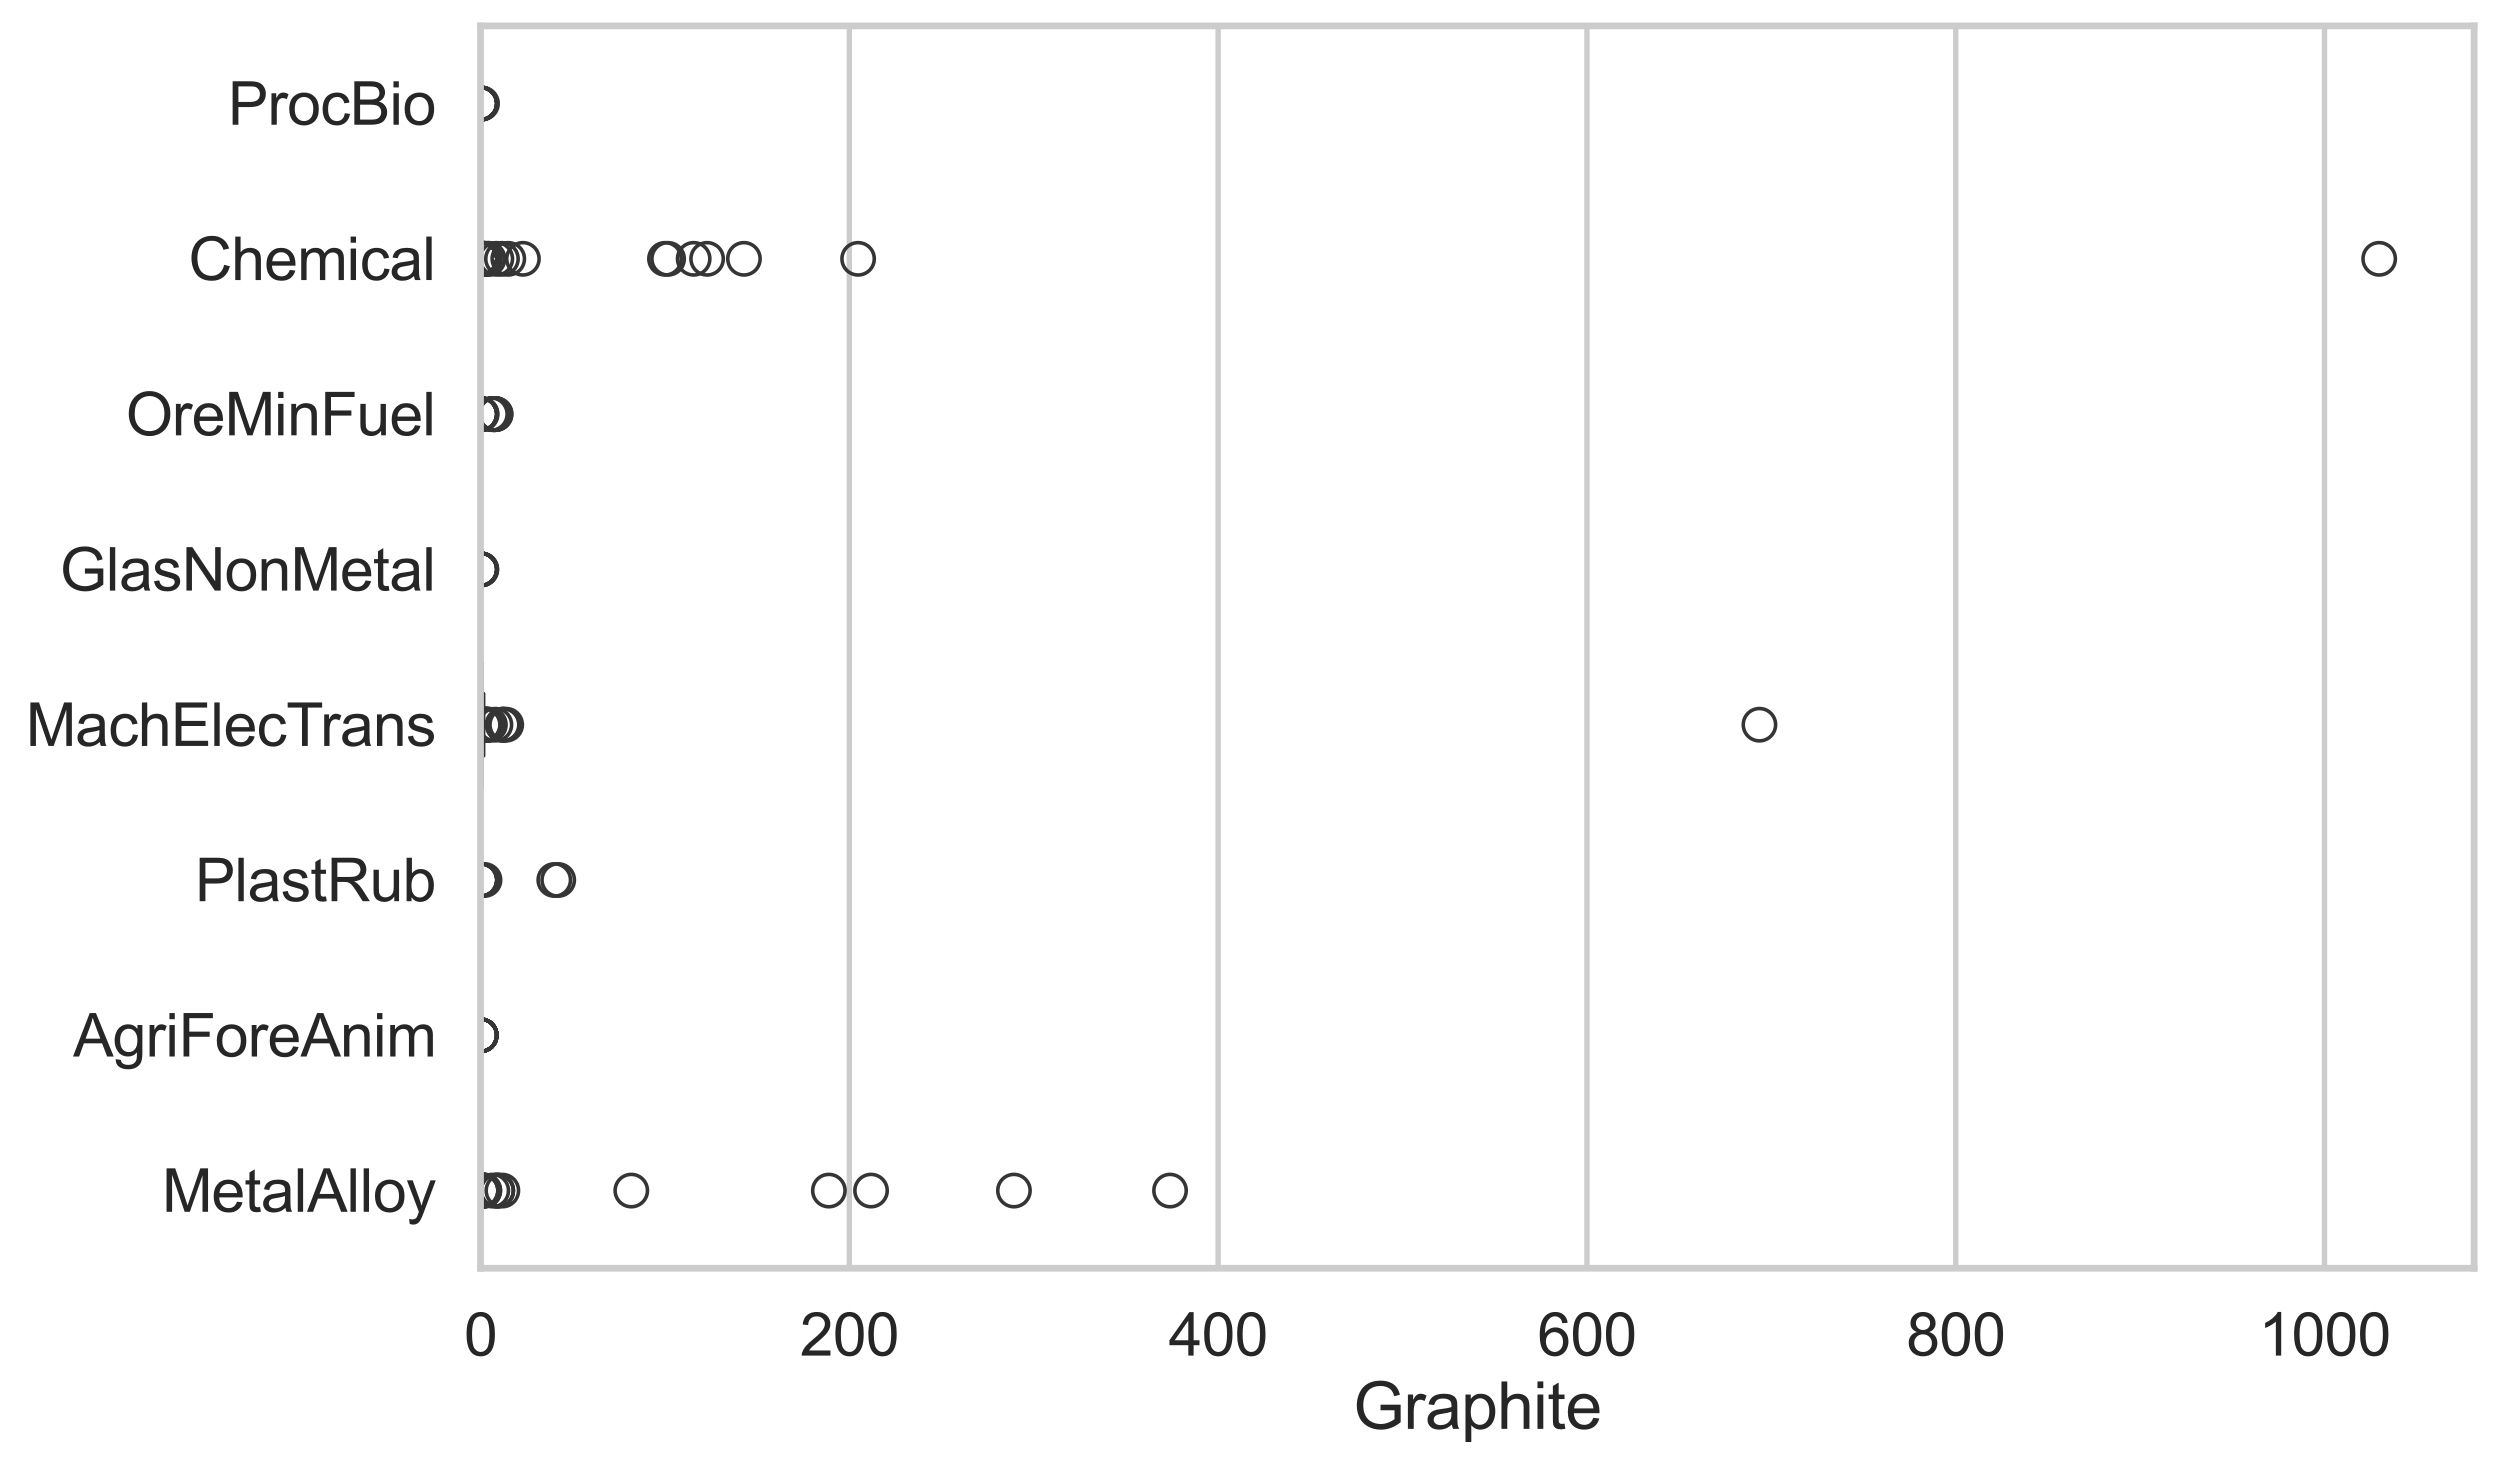 <?xml version="1.0" encoding="utf-8" standalone="no"?>
<!DOCTYPE svg PUBLIC "-//W3C//DTD SVG 1.1//EN"
  "http://www.w3.org/Graphics/SVG/1.1/DTD/svg11.dtd">
<svg xmlns:xlink="http://www.w3.org/1999/xlink" width="695.577pt" height="408.331pt" viewBox="0 0 695.577 408.331" xmlns="http://www.w3.org/2000/svg" version="1.1">
 <defs>
  <style type="text/css">*{stroke-linejoin: round; stroke-linecap: butt}</style>
 </defs>
 <g id="figure_1">
  <g id="patch_1">
   <path d="M 0 408.331 
L 695.577 408.331 
L 695.577 0 
L 0 0 
z
" style="fill: #ffffff"/>
  </g>
  <g id="axes_1">
   <g id="patch_2">
    <path d="M 133.697 352.86 
L 688.377 352.86 
L 688.377 7.2 
L 133.697 7.2 
z
" style="fill: #ffffff"/>
   </g>
   <g id="matplotlib.axis_1">
    <g id="xtick_1">
     <g id="line2d_1">
      <path d="M 133.697 352.86 
L 133.697 7.2 
" clip-path="url(#p1025a92d47)" style="fill: none; stroke: #cccccc; stroke-width: 1.5; stroke-linecap: round"/>
     </g>
     <g id="text_1">
      <!-- 0 -->
      <g style="fill: #262626" transform="translate(129.109 377.17) scale(0.165 -0.165)">
       <defs>
        <path id="ArialMT-30" d="M 266 2259 
Q 266 3072 433 3567 
Q 600 4063 929 4331 
Q 1259 4600 1759 4600 
Q 2128 4600 2406 4451 
Q 2684 4303 2865 4023 
Q 3047 3744 3150 3342 
Q 3253 2941 3253 2259 
Q 3253 1453 3087 958 
Q 2922 463 2592 192 
Q 2263 -78 1759 -78 
Q 1097 -78 719 397 
Q 266 969 266 2259 
z
M 844 2259 
Q 844 1131 1108 757 
Q 1372 384 1759 384 
Q 2147 384 2411 759 
Q 2675 1134 2675 2259 
Q 2675 3391 2411 3762 
Q 2147 4134 1753 4134 
Q 1366 4134 1134 3806 
Q 844 3388 844 2259 
z
" transform="scale(0.016)"/>
       </defs>
       <use xlink:href="#ArialMT-30"/>
      </g>
     </g>
    </g>
    <g id="xtick_2">
     <g id="line2d_2">
      <path d="M 236.309 352.86 
L 236.309 7.2 
" clip-path="url(#p1025a92d47)" style="fill: none; stroke: #cccccc; stroke-width: 1.5; stroke-linecap: round"/>
     </g>
     <g id="text_2">
      <!-- 200 -->
      <g style="fill: #262626" transform="translate(222.545 377.17) scale(0.165 -0.165)">
       <defs>
        <path id="ArialMT-32" d="M 3222 541 
L 3222 0 
L 194 0 
Q 188 203 259 391 
Q 375 700 629 1000 
Q 884 1300 1366 1694 
Q 2113 2306 2375 2664 
Q 2638 3022 2638 3341 
Q 2638 3675 2398 3904 
Q 2159 4134 1775 4134 
Q 1369 4134 1125 3890 
Q 881 3647 878 3216 
L 300 3275 
Q 359 3922 746 4261 
Q 1134 4600 1788 4600 
Q 2447 4600 2831 4234 
Q 3216 3869 3216 3328 
Q 3216 3053 3103 2787 
Q 2991 2522 2730 2228 
Q 2469 1934 1863 1422 
Q 1356 997 1212 845 
Q 1069 694 975 541 
L 3222 541 
z
" transform="scale(0.016)"/>
       </defs>
       <use xlink:href="#ArialMT-32"/>
       <use xlink:href="#ArialMT-30" transform="translate(55.615 0)"/>
       <use xlink:href="#ArialMT-30" transform="translate(111.23 0)"/>
      </g>
     </g>
    </g>
    <g id="xtick_3">
     <g id="line2d_3">
      <path d="M 338.92 352.86 
L 338.92 7.2 
" clip-path="url(#p1025a92d47)" style="fill: none; stroke: #cccccc; stroke-width: 1.5; stroke-linecap: round"/>
     </g>
     <g id="text_3">
      <!-- 400 -->
      <g style="fill: #262626" transform="translate(325.157 377.17) scale(0.165 -0.165)">
       <defs>
        <path id="ArialMT-34" d="M 2069 0 
L 2069 1097 
L 81 1097 
L 81 1613 
L 2172 4581 
L 2631 4581 
L 2631 1613 
L 3250 1613 
L 3250 1097 
L 2631 1097 
L 2631 0 
L 2069 0 
z
M 2069 1613 
L 2069 3678 
L 634 1613 
L 2069 1613 
z
" transform="scale(0.016)"/>
       </defs>
       <use xlink:href="#ArialMT-34"/>
       <use xlink:href="#ArialMT-30" transform="translate(55.615 0)"/>
       <use xlink:href="#ArialMT-30" transform="translate(111.23 0)"/>
      </g>
     </g>
    </g>
    <g id="xtick_4">
     <g id="line2d_4">
      <path d="M 441.532 352.86 
L 441.532 7.2 
" clip-path="url(#p1025a92d47)" style="fill: none; stroke: #cccccc; stroke-width: 1.5; stroke-linecap: round"/>
     </g>
     <g id="text_4">
      <!-- 600 -->
      <g style="fill: #262626" transform="translate(427.768 377.17) scale(0.165 -0.165)">
       <defs>
        <path id="ArialMT-36" d="M 3184 3459 
L 2625 3416 
Q 2550 3747 2413 3897 
Q 2184 4138 1850 4138 
Q 1581 4138 1378 3988 
Q 1113 3794 959 3422 
Q 806 3050 800 2363 
Q 1003 2672 1297 2822 
Q 1591 2972 1913 2972 
Q 2475 2972 2870 2558 
Q 3266 2144 3266 1488 
Q 3266 1056 3080 686 
Q 2894 316 2569 119 
Q 2244 -78 1831 -78 
Q 1128 -78 684 439 
Q 241 956 241 2144 
Q 241 3472 731 4075 
Q 1159 4600 1884 4600 
Q 2425 4600 2770 4297 
Q 3116 3994 3184 3459 
z
M 888 1484 
Q 888 1194 1011 928 
Q 1134 663 1356 523 
Q 1578 384 1822 384 
Q 2178 384 2434 671 
Q 2691 959 2691 1453 
Q 2691 1928 2437 2201 
Q 2184 2475 1800 2475 
Q 1419 2475 1153 2201 
Q 888 1928 888 1484 
z
" transform="scale(0.016)"/>
       </defs>
       <use xlink:href="#ArialMT-36"/>
       <use xlink:href="#ArialMT-30" transform="translate(55.615 0)"/>
       <use xlink:href="#ArialMT-30" transform="translate(111.23 0)"/>
      </g>
     </g>
    </g>
    <g id="xtick_5">
     <g id="line2d_5">
      <path d="M 544.143 352.86 
L 544.143 7.2 
" clip-path="url(#p1025a92d47)" style="fill: none; stroke: #cccccc; stroke-width: 1.5; stroke-linecap: round"/>
     </g>
     <g id="text_5">
      <!-- 800 -->
      <g style="fill: #262626" transform="translate(530.38 377.17) scale(0.165 -0.165)">
       <defs>
        <path id="ArialMT-38" d="M 1131 2484 
Q 781 2613 612 2850 
Q 444 3088 444 3419 
Q 444 3919 803 4259 
Q 1163 4600 1759 4600 
Q 2359 4600 2725 4251 
Q 3091 3903 3091 3403 
Q 3091 3084 2923 2848 
Q 2756 2613 2416 2484 
Q 2838 2347 3058 2040 
Q 3278 1734 3278 1309 
Q 3278 722 2862 322 
Q 2447 -78 1769 -78 
Q 1091 -78 675 323 
Q 259 725 259 1325 
Q 259 1772 486 2073 
Q 713 2375 1131 2484 
z
M 1019 3438 
Q 1019 3113 1228 2906 
Q 1438 2700 1772 2700 
Q 2097 2700 2305 2904 
Q 2513 3109 2513 3406 
Q 2513 3716 2298 3927 
Q 2084 4138 1766 4138 
Q 1444 4138 1231 3931 
Q 1019 3725 1019 3438 
z
M 838 1322 
Q 838 1081 952 856 
Q 1066 631 1291 507 
Q 1516 384 1775 384 
Q 2178 384 2440 643 
Q 2703 903 2703 1303 
Q 2703 1709 2433 1975 
Q 2163 2241 1756 2241 
Q 1359 2241 1098 1978 
Q 838 1716 838 1322 
z
" transform="scale(0.016)"/>
       </defs>
       <use xlink:href="#ArialMT-38"/>
       <use xlink:href="#ArialMT-30" transform="translate(55.615 0)"/>
       <use xlink:href="#ArialMT-30" transform="translate(111.23 0)"/>
      </g>
     </g>
    </g>
    <g id="xtick_6">
     <g id="line2d_6">
      <path d="M 646.755 352.86 
L 646.755 7.2 
" clip-path="url(#p1025a92d47)" style="fill: none; stroke: #cccccc; stroke-width: 1.5; stroke-linecap: round"/>
     </g>
     <g id="text_6">
      <!-- 1000 -->
      <g style="fill: #262626" transform="translate(628.404 377.17) scale(0.165 -0.165)">
       <defs>
        <path id="ArialMT-31" d="M 2384 0 
L 1822 0 
L 1822 3584 
Q 1619 3391 1289 3197 
Q 959 3003 697 2906 
L 697 3450 
Q 1169 3672 1522 3987 
Q 1875 4303 2022 4600 
L 2384 4600 
L 2384 0 
z
" transform="scale(0.016)"/>
       </defs>
       <use xlink:href="#ArialMT-31"/>
       <use xlink:href="#ArialMT-30" transform="translate(55.615 0)"/>
       <use xlink:href="#ArialMT-30" transform="translate(111.23 0)"/>
       <use xlink:href="#ArialMT-30" transform="translate(166.846 0)"/>
      </g>
     </g>
    </g>
    <g id="text_7">
     <!-- Graphite -->
     <g style="fill: #262626" transform="translate(376.521 397.553) scale(0.18 -0.18)">
      <defs>
       <path id="ArialMT-47" d="M 2638 1797 
L 2638 2334 
L 4578 2338 
L 4578 638 
Q 4131 281 3656 101 
Q 3181 -78 2681 -78 
Q 2006 -78 1454 211 
Q 903 500 622 1047 
Q 341 1594 341 2269 
Q 341 2938 620 3517 
Q 900 4097 1425 4378 
Q 1950 4659 2634 4659 
Q 3131 4659 3532 4498 
Q 3934 4338 4162 4050 
Q 4391 3763 4509 3300 
L 3963 3150 
Q 3859 3500 3706 3700 
Q 3553 3900 3268 4020 
Q 2984 4141 2638 4141 
Q 2222 4141 1919 4014 
Q 1616 3888 1430 3681 
Q 1244 3475 1141 3228 
Q 966 2803 966 2306 
Q 966 1694 1177 1281 
Q 1388 869 1791 669 
Q 2194 469 2647 469 
Q 3041 469 3416 620 
Q 3791 772 3984 944 
L 3984 1797 
L 2638 1797 
z
" transform="scale(0.016)"/>
       <path id="ArialMT-72" d="M 416 0 
L 416 3319 
L 922 3319 
L 922 2816 
Q 1116 3169 1280 3281 
Q 1444 3394 1641 3394 
Q 1925 3394 2219 3213 
L 2025 2691 
Q 1819 2813 1613 2813 
Q 1428 2813 1281 2702 
Q 1134 2591 1072 2394 
Q 978 2094 978 1738 
L 978 0 
L 416 0 
z
" transform="scale(0.016)"/>
       <path id="ArialMT-61" d="M 2588 409 
Q 2275 144 1986 34 
Q 1697 -75 1366 -75 
Q 819 -75 525 192 
Q 231 459 231 875 
Q 231 1119 342 1320 
Q 453 1522 633 1644 
Q 813 1766 1038 1828 
Q 1203 1872 1538 1913 
Q 2219 1994 2541 2106 
Q 2544 2222 2544 2253 
Q 2544 2597 2384 2738 
Q 2169 2928 1744 2928 
Q 1347 2928 1158 2789 
Q 969 2650 878 2297 
L 328 2372 
Q 403 2725 575 2942 
Q 747 3159 1072 3276 
Q 1397 3394 1825 3394 
Q 2250 3394 2515 3294 
Q 2781 3194 2906 3042 
Q 3031 2891 3081 2659 
Q 3109 2516 3109 2141 
L 3109 1391 
Q 3109 606 3145 398 
Q 3181 191 3288 0 
L 2700 0 
Q 2613 175 2588 409 
z
M 2541 1666 
Q 2234 1541 1622 1453 
Q 1275 1403 1131 1340 
Q 988 1278 909 1158 
Q 831 1038 831 891 
Q 831 666 1001 516 
Q 1172 366 1500 366 
Q 1825 366 2078 508 
Q 2331 650 2450 897 
Q 2541 1088 2541 1459 
L 2541 1666 
z
" transform="scale(0.016)"/>
       <path id="ArialMT-70" d="M 422 -1272 
L 422 3319 
L 934 3319 
L 934 2888 
Q 1116 3141 1344 3267 
Q 1572 3394 1897 3394 
Q 2322 3394 2647 3175 
Q 2972 2956 3137 2557 
Q 3303 2159 3303 1684 
Q 3303 1175 3120 767 
Q 2938 359 2589 142 
Q 2241 -75 1856 -75 
Q 1575 -75 1351 44 
Q 1128 163 984 344 
L 984 -1272 
L 422 -1272 
z
M 931 1641 
Q 931 1000 1190 694 
Q 1450 388 1819 388 
Q 2194 388 2461 705 
Q 2728 1022 2728 1688 
Q 2728 2322 2467 2637 
Q 2206 2953 1844 2953 
Q 1484 2953 1207 2617 
Q 931 2281 931 1641 
z
" transform="scale(0.016)"/>
       <path id="ArialMT-68" d="M 422 0 
L 422 4581 
L 984 4581 
L 984 2938 
Q 1378 3394 1978 3394 
Q 2347 3394 2619 3248 
Q 2891 3103 3008 2847 
Q 3125 2591 3125 2103 
L 3125 0 
L 2563 0 
L 2563 2103 
Q 2563 2525 2380 2717 
Q 2197 2909 1863 2909 
Q 1613 2909 1392 2779 
Q 1172 2650 1078 2428 
Q 984 2206 984 1816 
L 984 0 
L 422 0 
z
" transform="scale(0.016)"/>
       <path id="ArialMT-69" d="M 425 3934 
L 425 4581 
L 988 4581 
L 988 3934 
L 425 3934 
z
M 425 0 
L 425 3319 
L 988 3319 
L 988 0 
L 425 0 
z
" transform="scale(0.016)"/>
       <path id="ArialMT-74" d="M 1650 503 
L 1731 6 
Q 1494 -44 1306 -44 
Q 1000 -44 831 53 
Q 663 150 594 308 
Q 525 466 525 972 
L 525 2881 
L 113 2881 
L 113 3319 
L 525 3319 
L 525 4141 
L 1084 4478 
L 1084 3319 
L 1650 3319 
L 1650 2881 
L 1084 2881 
L 1084 941 
Q 1084 700 1114 631 
Q 1144 563 1211 522 
Q 1278 481 1403 481 
Q 1497 481 1650 503 
z
" transform="scale(0.016)"/>
       <path id="ArialMT-65" d="M 2694 1069 
L 3275 997 
Q 3138 488 2766 206 
Q 2394 -75 1816 -75 
Q 1088 -75 661 373 
Q 234 822 234 1631 
Q 234 2469 665 2931 
Q 1097 3394 1784 3394 
Q 2450 3394 2872 2941 
Q 3294 2488 3294 1666 
Q 3294 1616 3291 1516 
L 816 1516 
Q 847 969 1125 678 
Q 1403 388 1819 388 
Q 2128 388 2347 550 
Q 2566 713 2694 1069 
z
M 847 1978 
L 2700 1978 
Q 2663 2397 2488 2606 
Q 2219 2931 1791 2931 
Q 1403 2931 1139 2672 
Q 875 2413 847 1978 
z
" transform="scale(0.016)"/>
      </defs>
      <use xlink:href="#ArialMT-47"/>
      <use xlink:href="#ArialMT-72" transform="translate(77.783 0)"/>
      <use xlink:href="#ArialMT-61" transform="translate(111.084 0)"/>
      <use xlink:href="#ArialMT-70" transform="translate(166.699 0)"/>
      <use xlink:href="#ArialMT-68" transform="translate(222.314 0)"/>
      <use xlink:href="#ArialMT-69" transform="translate(277.93 0)"/>
      <use xlink:href="#ArialMT-74" transform="translate(300.146 0)"/>
      <use xlink:href="#ArialMT-65" transform="translate(327.93 0)"/>
     </g>
    </g>
   </g>
   <g id="matplotlib.axis_2">
    <g id="ytick_1">
     <g id="text_8">
      <!-- ProcBio -->
      <g style="fill: #262626" transform="translate(63.424 34.709) scale(0.165 -0.165)">
       <defs>
        <path id="ArialMT-50" d="M 494 0 
L 494 4581 
L 2222 4581 
Q 2678 4581 2919 4538 
Q 3256 4481 3484 4323 
Q 3713 4166 3852 3881 
Q 3991 3597 3991 3256 
Q 3991 2672 3619 2267 
Q 3247 1863 2275 1863 
L 1100 1863 
L 1100 0 
L 494 0 
z
M 1100 2403 
L 2284 2403 
Q 2872 2403 3119 2622 
Q 3366 2841 3366 3238 
Q 3366 3525 3220 3729 
Q 3075 3934 2838 4000 
Q 2684 4041 2272 4041 
L 1100 4041 
L 1100 2403 
z
" transform="scale(0.016)"/>
        <path id="ArialMT-6f" d="M 213 1659 
Q 213 2581 725 3025 
Q 1153 3394 1769 3394 
Q 2453 3394 2887 2945 
Q 3322 2497 3322 1706 
Q 3322 1066 3130 698 
Q 2938 331 2570 128 
Q 2203 -75 1769 -75 
Q 1072 -75 642 372 
Q 213 819 213 1659 
z
M 791 1659 
Q 791 1022 1069 705 
Q 1347 388 1769 388 
Q 2188 388 2466 706 
Q 2744 1025 2744 1678 
Q 2744 2294 2464 2611 
Q 2184 2928 1769 2928 
Q 1347 2928 1069 2612 
Q 791 2297 791 1659 
z
" transform="scale(0.016)"/>
        <path id="ArialMT-63" d="M 2588 1216 
L 3141 1144 
Q 3050 572 2676 248 
Q 2303 -75 1759 -75 
Q 1078 -75 664 370 
Q 250 816 250 1647 
Q 250 2184 428 2587 
Q 606 2991 970 3192 
Q 1334 3394 1763 3394 
Q 2303 3394 2647 3120 
Q 2991 2847 3088 2344 
L 2541 2259 
Q 2463 2594 2264 2762 
Q 2066 2931 1784 2931 
Q 1359 2931 1093 2626 
Q 828 2322 828 1663 
Q 828 994 1084 691 
Q 1341 388 1753 388 
Q 2084 388 2306 591 
Q 2528 794 2588 1216 
z
" transform="scale(0.016)"/>
        <path id="ArialMT-42" d="M 469 0 
L 469 4581 
L 2188 4581 
Q 2713 4581 3030 4442 
Q 3347 4303 3526 4014 
Q 3706 3725 3706 3409 
Q 3706 3116 3547 2856 
Q 3388 2597 3066 2438 
Q 3481 2316 3704 2022 
Q 3928 1728 3928 1328 
Q 3928 1006 3792 729 
Q 3656 453 3456 303 
Q 3256 153 2954 76 
Q 2653 0 2216 0 
L 469 0 
z
M 1075 2656 
L 2066 2656 
Q 2469 2656 2644 2709 
Q 2875 2778 2992 2937 
Q 3109 3097 3109 3338 
Q 3109 3566 3000 3739 
Q 2891 3913 2687 3977 
Q 2484 4041 1991 4041 
L 1075 4041 
L 1075 2656 
z
M 1075 541 
L 2216 541 
Q 2509 541 2628 563 
Q 2838 600 2978 687 
Q 3119 775 3209 942 
Q 3300 1109 3300 1328 
Q 3300 1584 3169 1773 
Q 3038 1963 2805 2039 
Q 2572 2116 2134 2116 
L 1075 2116 
L 1075 541 
z
" transform="scale(0.016)"/>
       </defs>
       <use xlink:href="#ArialMT-50"/>
       <use xlink:href="#ArialMT-72" transform="translate(66.699 0)"/>
       <use xlink:href="#ArialMT-6f" transform="translate(100 0)"/>
       <use xlink:href="#ArialMT-63" transform="translate(155.615 0)"/>
       <use xlink:href="#ArialMT-42" transform="translate(205.615 0)"/>
       <use xlink:href="#ArialMT-69" transform="translate(272.314 0)"/>
       <use xlink:href="#ArialMT-6f" transform="translate(294.531 0)"/>
      </g>
     </g>
    </g>
    <g id="ytick_2">
     <g id="text_9">
      <!-- Chemical -->
      <g style="fill: #262626" transform="translate(52.428 77.916) scale(0.165 -0.165)">
       <defs>
        <path id="ArialMT-43" d="M 3763 1606 
L 4369 1453 
Q 4178 706 3683 314 
Q 3188 -78 2472 -78 
Q 1731 -78 1267 223 
Q 803 525 561 1097 
Q 319 1669 319 2325 
Q 319 3041 592 3573 
Q 866 4106 1370 4382 
Q 1875 4659 2481 4659 
Q 3169 4659 3637 4309 
Q 4106 3959 4291 3325 
L 3694 3184 
Q 3534 3684 3231 3912 
Q 2928 4141 2469 4141 
Q 1941 4141 1586 3887 
Q 1231 3634 1087 3207 
Q 944 2781 944 2328 
Q 944 1744 1114 1308 
Q 1284 872 1643 656 
Q 2003 441 2422 441 
Q 2931 441 3284 734 
Q 3638 1028 3763 1606 
z
" transform="scale(0.016)"/>
        <path id="ArialMT-6d" d="M 422 0 
L 422 3319 
L 925 3319 
L 925 2853 
Q 1081 3097 1340 3245 
Q 1600 3394 1931 3394 
Q 2300 3394 2536 3241 
Q 2772 3088 2869 2813 
Q 3263 3394 3894 3394 
Q 4388 3394 4653 3120 
Q 4919 2847 4919 2278 
L 4919 0 
L 4359 0 
L 4359 2091 
Q 4359 2428 4304 2576 
Q 4250 2725 4106 2815 
Q 3963 2906 3769 2906 
Q 3419 2906 3187 2673 
Q 2956 2441 2956 1928 
L 2956 0 
L 2394 0 
L 2394 2156 
Q 2394 2531 2256 2718 
Q 2119 2906 1806 2906 
Q 1569 2906 1367 2781 
Q 1166 2656 1075 2415 
Q 984 2175 984 1722 
L 984 0 
L 422 0 
z
" transform="scale(0.016)"/>
        <path id="ArialMT-6c" d="M 409 0 
L 409 4581 
L 972 4581 
L 972 0 
L 409 0 
z
" transform="scale(0.016)"/>
       </defs>
       <use xlink:href="#ArialMT-43"/>
       <use xlink:href="#ArialMT-68" transform="translate(72.217 0)"/>
       <use xlink:href="#ArialMT-65" transform="translate(127.832 0)"/>
       <use xlink:href="#ArialMT-6d" transform="translate(183.447 0)"/>
       <use xlink:href="#ArialMT-69" transform="translate(266.748 0)"/>
       <use xlink:href="#ArialMT-63" transform="translate(288.965 0)"/>
       <use xlink:href="#ArialMT-61" transform="translate(338.965 0)"/>
       <use xlink:href="#ArialMT-6c" transform="translate(394.58 0)"/>
      </g>
     </g>
    </g>
    <g id="ytick_3">
     <g id="text_10">
      <!-- OreMinFuel -->
      <g style="fill: #262626" transform="translate(35.013 121.124) scale(0.165 -0.165)">
       <defs>
        <path id="ArialMT-4f" d="M 309 2231 
Q 309 3372 921 4017 
Q 1534 4663 2503 4663 
Q 3138 4663 3647 4359 
Q 4156 4056 4423 3514 
Q 4691 2972 4691 2284 
Q 4691 1588 4409 1038 
Q 4128 488 3612 205 
Q 3097 -78 2500 -78 
Q 1853 -78 1343 234 
Q 834 547 571 1087 
Q 309 1628 309 2231 
z
M 934 2222 
Q 934 1394 1379 917 
Q 1825 441 2497 441 
Q 3181 441 3623 922 
Q 4066 1403 4066 2288 
Q 4066 2847 3877 3264 
Q 3688 3681 3323 3911 
Q 2959 4141 2506 4141 
Q 1863 4141 1398 3698 
Q 934 3256 934 2222 
z
" transform="scale(0.016)"/>
        <path id="ArialMT-4d" d="M 475 0 
L 475 4581 
L 1388 4581 
L 2472 1338 
Q 2622 884 2691 659 
Q 2769 909 2934 1394 
L 4031 4581 
L 4847 4581 
L 4847 0 
L 4263 0 
L 4263 3834 
L 2931 0 
L 2384 0 
L 1059 3900 
L 1059 0 
L 475 0 
z
" transform="scale(0.016)"/>
        <path id="ArialMT-6e" d="M 422 0 
L 422 3319 
L 928 3319 
L 928 2847 
Q 1294 3394 1984 3394 
Q 2284 3394 2536 3286 
Q 2788 3178 2913 3003 
Q 3038 2828 3088 2588 
Q 3119 2431 3119 2041 
L 3119 0 
L 2556 0 
L 2556 2019 
Q 2556 2363 2490 2533 
Q 2425 2703 2258 2804 
Q 2091 2906 1866 2906 
Q 1506 2906 1245 2678 
Q 984 2450 984 1813 
L 984 0 
L 422 0 
z
" transform="scale(0.016)"/>
        <path id="ArialMT-46" d="M 525 0 
L 525 4581 
L 3616 4581 
L 3616 4041 
L 1131 4041 
L 1131 2622 
L 3281 2622 
L 3281 2081 
L 1131 2081 
L 1131 0 
L 525 0 
z
" transform="scale(0.016)"/>
        <path id="ArialMT-75" d="M 2597 0 
L 2597 488 
Q 2209 -75 1544 -75 
Q 1250 -75 995 37 
Q 741 150 617 320 
Q 494 491 444 738 
Q 409 903 409 1263 
L 409 3319 
L 972 3319 
L 972 1478 
Q 972 1038 1006 884 
Q 1059 663 1231 536 
Q 1403 409 1656 409 
Q 1909 409 2131 539 
Q 2353 669 2445 892 
Q 2538 1116 2538 1541 
L 2538 3319 
L 3100 3319 
L 3100 0 
L 2597 0 
z
" transform="scale(0.016)"/>
       </defs>
       <use xlink:href="#ArialMT-4f"/>
       <use xlink:href="#ArialMT-72" transform="translate(77.783 0)"/>
       <use xlink:href="#ArialMT-65" transform="translate(111.084 0)"/>
       <use xlink:href="#ArialMT-4d" transform="translate(166.699 0)"/>
       <use xlink:href="#ArialMT-69" transform="translate(250 0)"/>
       <use xlink:href="#ArialMT-6e" transform="translate(272.217 0)"/>
       <use xlink:href="#ArialMT-46" transform="translate(327.832 0)"/>
       <use xlink:href="#ArialMT-75" transform="translate(388.916 0)"/>
       <use xlink:href="#ArialMT-65" transform="translate(444.531 0)"/>
       <use xlink:href="#ArialMT-6c" transform="translate(500.146 0)"/>
      </g>
     </g>
    </g>
    <g id="ytick_4">
     <g id="text_11">
      <!-- GlasNonMetal -->
      <g style="fill: #262626" transform="translate(16.659 164.331) scale(0.165 -0.165)">
       <defs>
        <path id="ArialMT-73" d="M 197 991 
L 753 1078 
Q 800 744 1014 566 
Q 1228 388 1613 388 
Q 2000 388 2187 545 
Q 2375 703 2375 916 
Q 2375 1106 2209 1216 
Q 2094 1291 1634 1406 
Q 1016 1563 777 1677 
Q 538 1791 414 1992 
Q 291 2194 291 2438 
Q 291 2659 392 2848 
Q 494 3038 669 3163 
Q 800 3259 1026 3326 
Q 1253 3394 1513 3394 
Q 1903 3394 2198 3281 
Q 2494 3169 2634 2976 
Q 2775 2784 2828 2463 
L 2278 2388 
Q 2241 2644 2061 2787 
Q 1881 2931 1553 2931 
Q 1166 2931 1000 2803 
Q 834 2675 834 2503 
Q 834 2394 903 2306 
Q 972 2216 1119 2156 
Q 1203 2125 1616 2013 
Q 2213 1853 2448 1751 
Q 2684 1650 2818 1456 
Q 2953 1263 2953 975 
Q 2953 694 2789 445 
Q 2625 197 2315 61 
Q 2006 -75 1616 -75 
Q 969 -75 630 194 
Q 291 463 197 991 
z
" transform="scale(0.016)"/>
        <path id="ArialMT-4e" d="M 488 0 
L 488 4581 
L 1109 4581 
L 3516 984 
L 3516 4581 
L 4097 4581 
L 4097 0 
L 3475 0 
L 1069 3600 
L 1069 0 
L 488 0 
z
" transform="scale(0.016)"/>
       </defs>
       <use xlink:href="#ArialMT-47"/>
       <use xlink:href="#ArialMT-6c" transform="translate(77.783 0)"/>
       <use xlink:href="#ArialMT-61" transform="translate(100 0)"/>
       <use xlink:href="#ArialMT-73" transform="translate(155.615 0)"/>
       <use xlink:href="#ArialMT-4e" transform="translate(205.615 0)"/>
       <use xlink:href="#ArialMT-6f" transform="translate(277.832 0)"/>
       <use xlink:href="#ArialMT-6e" transform="translate(333.447 0)"/>
       <use xlink:href="#ArialMT-4d" transform="translate(389.062 0)"/>
       <use xlink:href="#ArialMT-65" transform="translate(472.363 0)"/>
       <use xlink:href="#ArialMT-74" transform="translate(527.979 0)"/>
       <use xlink:href="#ArialMT-61" transform="translate(555.762 0)"/>
       <use xlink:href="#ArialMT-6c" transform="translate(611.377 0)"/>
      </g>
     </g>
    </g>
    <g id="ytick_5">
     <g id="text_12">
      <!-- MachElecTrans -->
      <g style="fill: #262626" transform="translate(7.2 207.539) scale(0.165 -0.165)">
       <defs>
        <path id="ArialMT-45" d="M 506 0 
L 506 4581 
L 3819 4581 
L 3819 4041 
L 1113 4041 
L 1113 2638 
L 3647 2638 
L 3647 2100 
L 1113 2100 
L 1113 541 
L 3925 541 
L 3925 0 
L 506 0 
z
" transform="scale(0.016)"/>
        <path id="ArialMT-54" d="M 1659 0 
L 1659 4041 
L 150 4041 
L 150 4581 
L 3781 4581 
L 3781 4041 
L 2266 4041 
L 2266 0 
L 1659 0 
z
" transform="scale(0.016)"/>
       </defs>
       <use xlink:href="#ArialMT-4d"/>
       <use xlink:href="#ArialMT-61" transform="translate(83.301 0)"/>
       <use xlink:href="#ArialMT-63" transform="translate(138.916 0)"/>
       <use xlink:href="#ArialMT-68" transform="translate(188.916 0)"/>
       <use xlink:href="#ArialMT-45" transform="translate(244.531 0)"/>
       <use xlink:href="#ArialMT-6c" transform="translate(311.23 0)"/>
       <use xlink:href="#ArialMT-65" transform="translate(333.447 0)"/>
       <use xlink:href="#ArialMT-63" transform="translate(389.062 0)"/>
       <use xlink:href="#ArialMT-54" transform="translate(439.062 0)"/>
       <use xlink:href="#ArialMT-72" transform="translate(496.396 0)"/>
       <use xlink:href="#ArialMT-61" transform="translate(529.697 0)"/>
       <use xlink:href="#ArialMT-6e" transform="translate(585.312 0)"/>
       <use xlink:href="#ArialMT-73" transform="translate(640.928 0)"/>
      </g>
     </g>
    </g>
    <g id="ytick_6">
     <g id="text_13">
      <!-- PlastRub -->
      <g style="fill: #262626" transform="translate(54.248 250.746) scale(0.165 -0.165)">
       <defs>
        <path id="ArialMT-52" d="M 503 0 
L 503 4581 
L 2534 4581 
Q 3147 4581 3465 4457 
Q 3784 4334 3975 4021 
Q 4166 3709 4166 3331 
Q 4166 2844 3850 2509 
Q 3534 2175 2875 2084 
Q 3116 1969 3241 1856 
Q 3506 1613 3744 1247 
L 4541 0 
L 3778 0 
L 3172 953 
Q 2906 1366 2734 1584 
Q 2563 1803 2427 1890 
Q 2291 1978 2150 2013 
Q 2047 2034 1813 2034 
L 1109 2034 
L 1109 0 
L 503 0 
z
M 1109 2559 
L 2413 2559 
Q 2828 2559 3062 2645 
Q 3297 2731 3419 2920 
Q 3541 3109 3541 3331 
Q 3541 3656 3305 3865 
Q 3069 4075 2559 4075 
L 1109 4075 
L 1109 2559 
z
" transform="scale(0.016)"/>
        <path id="ArialMT-62" d="M 941 0 
L 419 0 
L 419 4581 
L 981 4581 
L 981 2947 
Q 1338 3394 1891 3394 
Q 2197 3394 2470 3270 
Q 2744 3147 2920 2923 
Q 3097 2700 3197 2384 
Q 3297 2069 3297 1709 
Q 3297 856 2875 390 
Q 2453 -75 1863 -75 
Q 1275 -75 941 416 
L 941 0 
z
M 934 1684 
Q 934 1088 1097 822 
Q 1363 388 1816 388 
Q 2184 388 2453 708 
Q 2722 1028 2722 1663 
Q 2722 2313 2464 2622 
Q 2206 2931 1841 2931 
Q 1472 2931 1203 2611 
Q 934 2291 934 1684 
z
" transform="scale(0.016)"/>
       </defs>
       <use xlink:href="#ArialMT-50"/>
       <use xlink:href="#ArialMT-6c" transform="translate(66.699 0)"/>
       <use xlink:href="#ArialMT-61" transform="translate(88.916 0)"/>
       <use xlink:href="#ArialMT-73" transform="translate(144.531 0)"/>
       <use xlink:href="#ArialMT-74" transform="translate(194.531 0)"/>
       <use xlink:href="#ArialMT-52" transform="translate(222.314 0)"/>
       <use xlink:href="#ArialMT-75" transform="translate(294.531 0)"/>
       <use xlink:href="#ArialMT-62" transform="translate(350.146 0)"/>
      </g>
     </g>
    </g>
    <g id="ytick_7">
     <g id="text_14">
      <!-- AgriForeAnim -->
      <g style="fill: #262626" transform="translate(20.341 293.954) scale(0.165 -0.165)">
       <defs>
        <path id="ArialMT-41" d="M -9 0 
L 1750 4581 
L 2403 4581 
L 4278 0 
L 3588 0 
L 3053 1388 
L 1138 1388 
L 634 0 
L -9 0 
z
M 1313 1881 
L 2866 1881 
L 2388 3150 
Q 2169 3728 2063 4100 
Q 1975 3659 1816 3225 
L 1313 1881 
z
" transform="scale(0.016)"/>
        <path id="ArialMT-67" d="M 319 -275 
L 866 -356 
Q 900 -609 1056 -725 
Q 1266 -881 1628 -881 
Q 2019 -881 2231 -725 
Q 2444 -569 2519 -288 
Q 2563 -116 2559 434 
Q 2191 0 1641 0 
Q 956 0 581 494 
Q 206 988 206 1678 
Q 206 2153 378 2554 
Q 550 2956 876 3175 
Q 1203 3394 1644 3394 
Q 2231 3394 2613 2919 
L 2613 3319 
L 3131 3319 
L 3131 450 
Q 3131 -325 2973 -648 
Q 2816 -972 2473 -1159 
Q 2131 -1347 1631 -1347 
Q 1038 -1347 672 -1080 
Q 306 -813 319 -275 
z
M 784 1719 
Q 784 1066 1043 766 
Q 1303 466 1694 466 
Q 2081 466 2343 764 
Q 2606 1063 2606 1700 
Q 2606 2309 2336 2618 
Q 2066 2928 1684 2928 
Q 1309 2928 1046 2623 
Q 784 2319 784 1719 
z
" transform="scale(0.016)"/>
       </defs>
       <use xlink:href="#ArialMT-41"/>
       <use xlink:href="#ArialMT-67" transform="translate(66.699 0)"/>
       <use xlink:href="#ArialMT-72" transform="translate(122.314 0)"/>
       <use xlink:href="#ArialMT-69" transform="translate(155.615 0)"/>
       <use xlink:href="#ArialMT-46" transform="translate(177.832 0)"/>
       <use xlink:href="#ArialMT-6f" transform="translate(238.916 0)"/>
       <use xlink:href="#ArialMT-72" transform="translate(294.531 0)"/>
       <use xlink:href="#ArialMT-65" transform="translate(327.832 0)"/>
       <use xlink:href="#ArialMT-41" transform="translate(383.447 0)"/>
       <use xlink:href="#ArialMT-6e" transform="translate(450.146 0)"/>
       <use xlink:href="#ArialMT-69" transform="translate(505.762 0)"/>
       <use xlink:href="#ArialMT-6d" transform="translate(527.979 0)"/>
      </g>
     </g>
    </g>
    <g id="ytick_8">
     <g id="text_15">
      <!-- MetalAlloy -->
      <g style="fill: #262626" transform="translate(45.088 337.161) scale(0.165 -0.165)">
       <defs>
        <path id="ArialMT-79" d="M 397 -1278 
L 334 -750 
Q 519 -800 656 -800 
Q 844 -800 956 -737 
Q 1069 -675 1141 -563 
Q 1194 -478 1313 -144 
Q 1328 -97 1363 -6 
L 103 3319 
L 709 3319 
L 1400 1397 
Q 1534 1031 1641 628 
Q 1738 1016 1872 1384 
L 2581 3319 
L 3144 3319 
L 1881 -56 
Q 1678 -603 1566 -809 
Q 1416 -1088 1222 -1217 
Q 1028 -1347 759 -1347 
Q 597 -1347 397 -1278 
z
" transform="scale(0.016)"/>
       </defs>
       <use xlink:href="#ArialMT-4d"/>
       <use xlink:href="#ArialMT-65" transform="translate(83.301 0)"/>
       <use xlink:href="#ArialMT-74" transform="translate(138.916 0)"/>
       <use xlink:href="#ArialMT-61" transform="translate(166.699 0)"/>
       <use xlink:href="#ArialMT-6c" transform="translate(222.314 0)"/>
       <use xlink:href="#ArialMT-41" transform="translate(244.531 0)"/>
       <use xlink:href="#ArialMT-6c" transform="translate(311.23 0)"/>
       <use xlink:href="#ArialMT-6c" transform="translate(333.447 0)"/>
       <use xlink:href="#ArialMT-6f" transform="translate(355.664 0)"/>
       <use xlink:href="#ArialMT-79" transform="translate(411.279 0)"/>
      </g>
     </g>
    </g>
   </g>
   <g id="patch_3">
    <path d="M 133.697 11.521 
L 133.697 46.087 
L 133.701 46.087 
L 133.701 11.521 
L 133.697 11.521 
z
" clip-path="url(#p1025a92d47)" style="fill: #ca74db; stroke: #353535; stroke-linejoin: miter"/>
   </g>
   <g id="line2d_7">
    <path d="M 133.697 28.804 
L 133.697 28.804 
" clip-path="url(#p1025a92d47)" style="fill: none; stroke: #353535"/>
   </g>
   <g id="line2d_8">
    <path d="M 133.701 28.804 
L 133.704 28.804 
" clip-path="url(#p1025a92d47)" style="fill: none; stroke: #353535"/>
   </g>
   <g id="line2d_9">
    <path d="M 133.697 20.162 
L 133.697 37.445 
" clip-path="url(#p1025a92d47)" style="fill: none; stroke: #353535; stroke-linecap: round"/>
   </g>
   <g id="line2d_10">
    <path d="M 133.704 20.162 
L 133.704 37.445 
" clip-path="url(#p1025a92d47)" style="fill: none; stroke: #353535; stroke-linecap: round"/>
   </g>
   <g id="line2d_11">
    <defs>
     <path id="m406586b6e5" d="M 0 4.5 
C 1.193 4.5 2.338 4.026 3.182 3.182 
C 4.026 2.338 4.5 1.193 4.5 0 
C 4.5 -1.193 4.026 -2.338 3.182 -3.182 
C 2.338 -4.026 1.193 -4.5 0 -4.5 
C -1.193 -4.5 -2.338 -4.026 -3.182 -3.182 
C -4.026 -2.338 -4.5 -1.193 -4.5 0 
C -4.5 1.193 -4.026 2.338 -3.182 3.182 
C -2.338 4.026 -1.193 4.5 0 4.5 
z
" style="stroke: #353535"/>
    </defs>
    <g clip-path="url(#p1025a92d47)">
     <use xlink:href="#m406586b6e5" x="133.807" y="28.804" style="fill-opacity: 0; stroke: #353535"/>
     <use xlink:href="#m406586b6e5" x="133.71" y="28.804" style="fill-opacity: 0; stroke: #353535"/>
     <use xlink:href="#m406586b6e5" x="133.731" y="28.804" style="fill-opacity: 0; stroke: #353535"/>
     <use xlink:href="#m406586b6e5" x="133.743" y="28.804" style="fill-opacity: 0; stroke: #353535"/>
     <use xlink:href="#m406586b6e5" x="133.773" y="28.804" style="fill-opacity: 0; stroke: #353535"/>
     <use xlink:href="#m406586b6e5" x="134.112" y="28.804" style="fill-opacity: 0; stroke: #353535"/>
     <use xlink:href="#m406586b6e5" x="133.71" y="28.804" style="fill-opacity: 0; stroke: #353535"/>
     <use xlink:href="#m406586b6e5" x="133.766" y="28.804" style="fill-opacity: 0; stroke: #353535"/>
     <use xlink:href="#m406586b6e5" x="133.717" y="28.804" style="fill-opacity: 0; stroke: #353535"/>
     <use xlink:href="#m406586b6e5" x="133.712" y="28.804" style="fill-opacity: 0; stroke: #353535"/>
     <use xlink:href="#m406586b6e5" x="133.754" y="28.804" style="fill-opacity: 0; stroke: #353535"/>
     <use xlink:href="#m406586b6e5" x="133.711" y="28.804" style="fill-opacity: 0; stroke: #353535"/>
     <use xlink:href="#m406586b6e5" x="133.719" y="28.804" style="fill-opacity: 0; stroke: #353535"/>
     <use xlink:href="#m406586b6e5" x="133.717" y="28.804" style="fill-opacity: 0; stroke: #353535"/>
     <use xlink:href="#m406586b6e5" x="133.717" y="28.804" style="fill-opacity: 0; stroke: #353535"/>
     <use xlink:href="#m406586b6e5" x="133.707" y="28.804" style="fill-opacity: 0; stroke: #353535"/>
     <use xlink:href="#m406586b6e5" x="133.709" y="28.804" style="fill-opacity: 0; stroke: #353535"/>
     <use xlink:href="#m406586b6e5" x="133.706" y="28.804" style="fill-opacity: 0; stroke: #353535"/>
     <use xlink:href="#m406586b6e5" x="133.724" y="28.804" style="fill-opacity: 0; stroke: #353535"/>
     <use xlink:href="#m406586b6e5" x="133.716" y="28.804" style="fill-opacity: 0; stroke: #353535"/>
    </g>
   </g>
   <g id="patch_4">
    <path d="M 133.699 54.728 
L 133.699 89.294 
L 133.709 89.294 
L 133.709 54.728 
L 133.699 54.728 
z
" clip-path="url(#p1025a92d47)" style="fill: #5ca236; stroke: #353535; stroke-linejoin: miter"/>
   </g>
   <g id="line2d_12">
    <path d="M 133.699 72.011 
L 133.697 72.011 
" clip-path="url(#p1025a92d47)" style="fill: none; stroke: #353535"/>
   </g>
   <g id="line2d_13">
    <path d="M 133.709 72.011 
L 133.722 72.011 
" clip-path="url(#p1025a92d47)" style="fill: none; stroke: #353535"/>
   </g>
   <g id="line2d_14">
    <path d="M 133.697 63.37 
L 133.697 80.653 
" clip-path="url(#p1025a92d47)" style="fill: none; stroke: #353535; stroke-linecap: round"/>
   </g>
   <g id="line2d_15">
    <path d="M 133.722 63.37 
L 133.722 80.653 
" clip-path="url(#p1025a92d47)" style="fill: none; stroke: #353535; stroke-linecap: round"/>
   </g>
   <g id="line2d_16">
    <g clip-path="url(#p1025a92d47)">
     <use xlink:href="#m406586b6e5" x="133.731" y="72.011" style="fill-opacity: 0; stroke: #353535"/>
     <use xlink:href="#m406586b6e5" x="133.745" y="72.011" style="fill-opacity: 0; stroke: #353535"/>
     <use xlink:href="#m406586b6e5" x="192.999" y="72.011" style="fill-opacity: 0; stroke: #353535"/>
     <use xlink:href="#m406586b6e5" x="133.746" y="72.011" style="fill-opacity: 0; stroke: #353535"/>
     <use xlink:href="#m406586b6e5" x="133.728" y="72.011" style="fill-opacity: 0; stroke: #353535"/>
     <use xlink:href="#m406586b6e5" x="141.42" y="72.011" style="fill-opacity: 0; stroke: #353535"/>
     <use xlink:href="#m406586b6e5" x="133.764" y="72.011" style="fill-opacity: 0; stroke: #353535"/>
     <use xlink:href="#m406586b6e5" x="133.996" y="72.011" style="fill-opacity: 0; stroke: #353535"/>
     <use xlink:href="#m406586b6e5" x="133.726" y="72.011" style="fill-opacity: 0; stroke: #353535"/>
     <use xlink:href="#m406586b6e5" x="133.733" y="72.011" style="fill-opacity: 0; stroke: #353535"/>
     <use xlink:href="#m406586b6e5" x="206.986" y="72.011" style="fill-opacity: 0; stroke: #353535"/>
     <use xlink:href="#m406586b6e5" x="134.414" y="72.011" style="fill-opacity: 0; stroke: #353535"/>
     <use xlink:href="#m406586b6e5" x="139.659" y="72.011" style="fill-opacity: 0; stroke: #353535"/>
     <use xlink:href="#m406586b6e5" x="133.905" y="72.011" style="fill-opacity: 0; stroke: #353535"/>
     <use xlink:href="#m406586b6e5" x="133.739" y="72.011" style="fill-opacity: 0; stroke: #353535"/>
     <use xlink:href="#m406586b6e5" x="133.855" y="72.011" style="fill-opacity: 0; stroke: #353535"/>
     <use xlink:href="#m406586b6e5" x="133.728" y="72.011" style="fill-opacity: 0; stroke: #353535"/>
     <use xlink:href="#m406586b6e5" x="133.728" y="72.011" style="fill-opacity: 0; stroke: #353535"/>
     <use xlink:href="#m406586b6e5" x="133.738" y="72.011" style="fill-opacity: 0; stroke: #353535"/>
     <use xlink:href="#m406586b6e5" x="133.817" y="72.011" style="fill-opacity: 0; stroke: #353535"/>
     <use xlink:href="#m406586b6e5" x="134.86" y="72.011" style="fill-opacity: 0; stroke: #353535"/>
     <use xlink:href="#m406586b6e5" x="134.017" y="72.011" style="fill-opacity: 0; stroke: #353535"/>
     <use xlink:href="#m406586b6e5" x="133.992" y="72.011" style="fill-opacity: 0; stroke: #353535"/>
     <use xlink:href="#m406586b6e5" x="134.594" y="72.011" style="fill-opacity: 0; stroke: #353535"/>
     <use xlink:href="#m406586b6e5" x="133.956" y="72.011" style="fill-opacity: 0; stroke: #353535"/>
     <use xlink:href="#m406586b6e5" x="134.03" y="72.011" style="fill-opacity: 0; stroke: #353535"/>
     <use xlink:href="#m406586b6e5" x="133.742" y="72.011" style="fill-opacity: 0; stroke: #353535"/>
     <use xlink:href="#m406586b6e5" x="133.78" y="72.011" style="fill-opacity: 0; stroke: #353535"/>
     <use xlink:href="#m406586b6e5" x="238.752" y="72.011" style="fill-opacity: 0; stroke: #353535"/>
     <use xlink:href="#m406586b6e5" x="133.753" y="72.011" style="fill-opacity: 0; stroke: #353535"/>
     <use xlink:href="#m406586b6e5" x="133.757" y="72.011" style="fill-opacity: 0; stroke: #353535"/>
     <use xlink:href="#m406586b6e5" x="133.748" y="72.011" style="fill-opacity: 0; stroke: #353535"/>
     <use xlink:href="#m406586b6e5" x="133.726" y="72.011" style="fill-opacity: 0; stroke: #353535"/>
     <use xlink:href="#m406586b6e5" x="133.743" y="72.011" style="fill-opacity: 0; stroke: #353535"/>
     <use xlink:href="#m406586b6e5" x="133.726" y="72.011" style="fill-opacity: 0; stroke: #353535"/>
     <use xlink:href="#m406586b6e5" x="133.734" y="72.011" style="fill-opacity: 0; stroke: #353535"/>
     <use xlink:href="#m406586b6e5" x="133.729" y="72.011" style="fill-opacity: 0; stroke: #353535"/>
     <use xlink:href="#m406586b6e5" x="133.751" y="72.011" style="fill-opacity: 0; stroke: #353535"/>
     <use xlink:href="#m406586b6e5" x="133.724" y="72.011" style="fill-opacity: 0; stroke: #353535"/>
     <use xlink:href="#m406586b6e5" x="134.75" y="72.011" style="fill-opacity: 0; stroke: #353535"/>
     <use xlink:href="#m406586b6e5" x="134.17" y="72.011" style="fill-opacity: 0; stroke: #353535"/>
     <use xlink:href="#m406586b6e5" x="145.489" y="72.011" style="fill-opacity: 0; stroke: #353535"/>
     <use xlink:href="#m406586b6e5" x="133.732" y="72.011" style="fill-opacity: 0; stroke: #353535"/>
     <use xlink:href="#m406586b6e5" x="133.849" y="72.011" style="fill-opacity: 0; stroke: #353535"/>
     <use xlink:href="#m406586b6e5" x="138.098" y="72.011" style="fill-opacity: 0; stroke: #353535"/>
     <use xlink:href="#m406586b6e5" x="133.727" y="72.011" style="fill-opacity: 0; stroke: #353535"/>
     <use xlink:href="#m406586b6e5" x="133.766" y="72.011" style="fill-opacity: 0; stroke: #353535"/>
     <use xlink:href="#m406586b6e5" x="133.734" y="72.011" style="fill-opacity: 0; stroke: #353535"/>
     <use xlink:href="#m406586b6e5" x="661.964" y="72.011" style="fill-opacity: 0; stroke: #353535"/>
     <use xlink:href="#m406586b6e5" x="133.74" y="72.011" style="fill-opacity: 0; stroke: #353535"/>
     <use xlink:href="#m406586b6e5" x="133.73" y="72.011" style="fill-opacity: 0; stroke: #353535"/>
     <use xlink:href="#m406586b6e5" x="133.743" y="72.011" style="fill-opacity: 0; stroke: #353535"/>
     <use xlink:href="#m406586b6e5" x="133.724" y="72.011" style="fill-opacity: 0; stroke: #353535"/>
     <use xlink:href="#m406586b6e5" x="133.824" y="72.011" style="fill-opacity: 0; stroke: #353535"/>
     <use xlink:href="#m406586b6e5" x="133.736" y="72.011" style="fill-opacity: 0; stroke: #353535"/>
     <use xlink:href="#m406586b6e5" x="134.16" y="72.011" style="fill-opacity: 0; stroke: #353535"/>
     <use xlink:href="#m406586b6e5" x="134.218" y="72.011" style="fill-opacity: 0; stroke: #353535"/>
     <use xlink:href="#m406586b6e5" x="133.74" y="72.011" style="fill-opacity: 0; stroke: #353535"/>
     <use xlink:href="#m406586b6e5" x="133.803" y="72.011" style="fill-opacity: 0; stroke: #353535"/>
     <use xlink:href="#m406586b6e5" x="133.753" y="72.011" style="fill-opacity: 0; stroke: #353535"/>
     <use xlink:href="#m406586b6e5" x="133.729" y="72.011" style="fill-opacity: 0; stroke: #353535"/>
     <use xlink:href="#m406586b6e5" x="133.741" y="72.011" style="fill-opacity: 0; stroke: #353535"/>
     <use xlink:href="#m406586b6e5" x="133.726" y="72.011" style="fill-opacity: 0; stroke: #353535"/>
     <use xlink:href="#m406586b6e5" x="133.895" y="72.011" style="fill-opacity: 0; stroke: #353535"/>
     <use xlink:href="#m406586b6e5" x="133.725" y="72.011" style="fill-opacity: 0; stroke: #353535"/>
     <use xlink:href="#m406586b6e5" x="135.761" y="72.011" style="fill-opacity: 0; stroke: #353535"/>
     <use xlink:href="#m406586b6e5" x="133.723" y="72.011" style="fill-opacity: 0; stroke: #353535"/>
     <use xlink:href="#m406586b6e5" x="135.93" y="72.011" style="fill-opacity: 0; stroke: #353535"/>
     <use xlink:href="#m406586b6e5" x="185.022" y="72.011" style="fill-opacity: 0; stroke: #353535"/>
     <use xlink:href="#m406586b6e5" x="133.745" y="72.011" style="fill-opacity: 0; stroke: #353535"/>
     <use xlink:href="#m406586b6e5" x="133.744" y="72.011" style="fill-opacity: 0; stroke: #353535"/>
     <use xlink:href="#m406586b6e5" x="133.725" y="72.011" style="fill-opacity: 0; stroke: #353535"/>
     <use xlink:href="#m406586b6e5" x="134.324" y="72.011" style="fill-opacity: 0; stroke: #353535"/>
     <use xlink:href="#m406586b6e5" x="134.421" y="72.011" style="fill-opacity: 0; stroke: #353535"/>
     <use xlink:href="#m406586b6e5" x="134.044" y="72.011" style="fill-opacity: 0; stroke: #353535"/>
     <use xlink:href="#m406586b6e5" x="185.888" y="72.011" style="fill-opacity: 0; stroke: #353535"/>
     <use xlink:href="#m406586b6e5" x="196.74" y="72.011" style="fill-opacity: 0; stroke: #353535"/>
    </g>
   </g>
   <g id="patch_5">
    <path d="M 133.697 97.936 
L 133.697 132.502 
L 133.699 132.502 
L 133.699 97.936 
L 133.697 97.936 
z
" clip-path="url(#p1025a92d47)" style="fill: #68afd7; stroke: #353535; stroke-linejoin: miter"/>
   </g>
   <g id="line2d_17">
    <path d="M 133.697 115.219 
L 133.697 115.219 
" clip-path="url(#p1025a92d47)" style="fill: none; stroke: #353535"/>
   </g>
   <g id="line2d_18">
    <path d="M 133.699 115.219 
L 133.7 115.219 
" clip-path="url(#p1025a92d47)" style="fill: none; stroke: #353535"/>
   </g>
   <g id="line2d_19">
    <path d="M 133.697 106.577 
L 133.697 123.86 
" clip-path="url(#p1025a92d47)" style="fill: none; stroke: #353535; stroke-linecap: round"/>
   </g>
   <g id="line2d_20">
    <path d="M 133.7 106.577 
L 133.7 123.86 
" clip-path="url(#p1025a92d47)" style="fill: none; stroke: #353535; stroke-linecap: round"/>
   </g>
   <g id="line2d_21">
    <g clip-path="url(#p1025a92d47)">
     <use xlink:href="#m406586b6e5" x="137.567" y="115.219" style="fill-opacity: 0; stroke: #353535"/>
     <use xlink:href="#m406586b6e5" x="137.876" y="115.219" style="fill-opacity: 0; stroke: #353535"/>
     <use xlink:href="#m406586b6e5" x="133.733" y="115.219" style="fill-opacity: 0; stroke: #353535"/>
     <use xlink:href="#m406586b6e5" x="137.164" y="115.219" style="fill-opacity: 0; stroke: #353535"/>
     <use xlink:href="#m406586b6e5" x="133.702" y="115.219" style="fill-opacity: 0; stroke: #353535"/>
     <use xlink:href="#m406586b6e5" x="133.701" y="115.219" style="fill-opacity: 0; stroke: #353535"/>
     <use xlink:href="#m406586b6e5" x="133.704" y="115.219" style="fill-opacity: 0; stroke: #353535"/>
     <use xlink:href="#m406586b6e5" x="137.084" y="115.219" style="fill-opacity: 0; stroke: #353535"/>
     <use xlink:href="#m406586b6e5" x="137.324" y="115.219" style="fill-opacity: 0; stroke: #353535"/>
     <use xlink:href="#m406586b6e5" x="137.876" y="115.219" style="fill-opacity: 0; stroke: #353535"/>
     <use xlink:href="#m406586b6e5" x="133.702" y="115.219" style="fill-opacity: 0; stroke: #353535"/>
     <use xlink:href="#m406586b6e5" x="133.709" y="115.219" style="fill-opacity: 0; stroke: #353535"/>
     <use xlink:href="#m406586b6e5" x="133.824" y="115.219" style="fill-opacity: 0; stroke: #353535"/>
     <use xlink:href="#m406586b6e5" x="133.719" y="115.219" style="fill-opacity: 0; stroke: #353535"/>
     <use xlink:href="#m406586b6e5" x="136.592" y="115.219" style="fill-opacity: 0; stroke: #353535"/>
     <use xlink:href="#m406586b6e5" x="137.567" y="115.219" style="fill-opacity: 0; stroke: #353535"/>
     <use xlink:href="#m406586b6e5" x="133.911" y="115.219" style="fill-opacity: 0; stroke: #353535"/>
     <use xlink:href="#m406586b6e5" x="134.006" y="115.219" style="fill-opacity: 0; stroke: #353535"/>
     <use xlink:href="#m406586b6e5" x="137.515" y="115.219" style="fill-opacity: 0; stroke: #353535"/>
     <use xlink:href="#m406586b6e5" x="137.647" y="115.219" style="fill-opacity: 0; stroke: #353535"/>
     <use xlink:href="#m406586b6e5" x="137.543" y="115.219" style="fill-opacity: 0; stroke: #353535"/>
     <use xlink:href="#m406586b6e5" x="137.101" y="115.219" style="fill-opacity: 0; stroke: #353535"/>
     <use xlink:href="#m406586b6e5" x="133.724" y="115.219" style="fill-opacity: 0; stroke: #353535"/>
     <use xlink:href="#m406586b6e5" x="133.706" y="115.219" style="fill-opacity: 0; stroke: #353535"/>
    </g>
   </g>
   <g id="patch_6">
    <path d="M 133.697 141.143 
L 133.697 175.709 
L 133.699 175.709 
L 133.699 141.143 
L 133.697 141.143 
z
" clip-path="url(#p1025a92d47)" style="fill: #daac58; stroke: #353535; stroke-linejoin: miter"/>
   </g>
   <g id="line2d_22">
    <path d="M 133.697 158.426 
L 133.697 158.426 
" clip-path="url(#p1025a92d47)" style="fill: none; stroke: #353535"/>
   </g>
   <g id="line2d_23">
    <path d="M 133.699 158.426 
L 133.7 158.426 
" clip-path="url(#p1025a92d47)" style="fill: none; stroke: #353535"/>
   </g>
   <g id="line2d_24">
    <path d="M 133.697 149.785 
L 133.697 167.068 
" clip-path="url(#p1025a92d47)" style="fill: none; stroke: #353535; stroke-linecap: round"/>
   </g>
   <g id="line2d_25">
    <path d="M 133.7 149.785 
L 133.7 167.068 
" clip-path="url(#p1025a92d47)" style="fill: none; stroke: #353535; stroke-linecap: round"/>
   </g>
   <g id="line2d_26">
    <g clip-path="url(#p1025a92d47)">
     <use xlink:href="#m406586b6e5" x="133.754" y="158.426" style="fill-opacity: 0; stroke: #353535"/>
     <use xlink:href="#m406586b6e5" x="133.705" y="158.426" style="fill-opacity: 0; stroke: #353535"/>
     <use xlink:href="#m406586b6e5" x="133.833" y="158.426" style="fill-opacity: 0; stroke: #353535"/>
     <use xlink:href="#m406586b6e5" x="133.705" y="158.426" style="fill-opacity: 0; stroke: #353535"/>
     <use xlink:href="#m406586b6e5" x="133.918" y="158.426" style="fill-opacity: 0; stroke: #353535"/>
     <use xlink:href="#m406586b6e5" x="133.71" y="158.426" style="fill-opacity: 0; stroke: #353535"/>
     <use xlink:href="#m406586b6e5" x="133.704" y="158.426" style="fill-opacity: 0; stroke: #353535"/>
     <use xlink:href="#m406586b6e5" x="133.708" y="158.426" style="fill-opacity: 0; stroke: #353535"/>
     <use xlink:href="#m406586b6e5" x="133.718" y="158.426" style="fill-opacity: 0; stroke: #353535"/>
     <use xlink:href="#m406586b6e5" x="133.705" y="158.426" style="fill-opacity: 0; stroke: #353535"/>
     <use xlink:href="#m406586b6e5" x="133.701" y="158.426" style="fill-opacity: 0; stroke: #353535"/>
     <use xlink:href="#m406586b6e5" x="133.896" y="158.426" style="fill-opacity: 0; stroke: #353535"/>
     <use xlink:href="#m406586b6e5" x="133.719" y="158.426" style="fill-opacity: 0; stroke: #353535"/>
    </g>
   </g>
   <g id="patch_7">
    <path d="M 133.748 184.351 
L 133.748 218.917 
L 134.081 218.917 
L 134.081 184.351 
L 133.748 184.351 
z
" clip-path="url(#p1025a92d47)" style="fill: #166c9c; stroke: #353535; stroke-linejoin: miter"/>
   </g>
   <g id="line2d_27">
    <path d="M 133.748 201.634 
L 133.697 201.634 
" clip-path="url(#p1025a92d47)" style="fill: none; stroke: #353535"/>
   </g>
   <g id="line2d_28">
    <path d="M 134.081 201.634 
L 134.564 201.634 
" clip-path="url(#p1025a92d47)" style="fill: none; stroke: #353535"/>
   </g>
   <g id="line2d_29">
    <path d="M 133.697 192.992 
L 133.697 210.275 
" clip-path="url(#p1025a92d47)" style="fill: none; stroke: #353535; stroke-linecap: round"/>
   </g>
   <g id="line2d_30">
    <path d="M 134.564 192.992 
L 134.564 210.275 
" clip-path="url(#p1025a92d47)" style="fill: none; stroke: #353535; stroke-linecap: round"/>
   </g>
   <g id="line2d_31">
    <g clip-path="url(#p1025a92d47)">
     <use xlink:href="#m406586b6e5" x="140.047" y="201.634" style="fill-opacity: 0; stroke: #353535"/>
     <use xlink:href="#m406586b6e5" x="135.038" y="201.634" style="fill-opacity: 0; stroke: #353535"/>
     <use xlink:href="#m406586b6e5" x="135.514" y="201.634" style="fill-opacity: 0; stroke: #353535"/>
     <use xlink:href="#m406586b6e5" x="139.979" y="201.634" style="fill-opacity: 0; stroke: #353535"/>
     <use xlink:href="#m406586b6e5" x="140.837" y="201.634" style="fill-opacity: 0; stroke: #353535"/>
     <use xlink:href="#m406586b6e5" x="134.707" y="201.634" style="fill-opacity: 0; stroke: #353535"/>
     <use xlink:href="#m406586b6e5" x="135.32" y="201.634" style="fill-opacity: 0; stroke: #353535"/>
     <use xlink:href="#m406586b6e5" x="135.49" y="201.634" style="fill-opacity: 0; stroke: #353535"/>
     <use xlink:href="#m406586b6e5" x="134.732" y="201.634" style="fill-opacity: 0; stroke: #353535"/>
     <use xlink:href="#m406586b6e5" x="135.517" y="201.634" style="fill-opacity: 0; stroke: #353535"/>
     <use xlink:href="#m406586b6e5" x="489.528" y="201.634" style="fill-opacity: 0; stroke: #353535"/>
     <use xlink:href="#m406586b6e5" x="134.709" y="201.634" style="fill-opacity: 0; stroke: #353535"/>
     <use xlink:href="#m406586b6e5" x="135.043" y="201.634" style="fill-opacity: 0; stroke: #353535"/>
     <use xlink:href="#m406586b6e5" x="139.841" y="201.634" style="fill-opacity: 0; stroke: #353535"/>
     <use xlink:href="#m406586b6e5" x="136.303" y="201.634" style="fill-opacity: 0; stroke: #353535"/>
     <use xlink:href="#m406586b6e5" x="134.589" y="201.634" style="fill-opacity: 0; stroke: #353535"/>
     <use xlink:href="#m406586b6e5" x="137.835" y="201.634" style="fill-opacity: 0; stroke: #353535"/>
    </g>
   </g>
   <g id="patch_8">
    <path d="M 133.699 227.558 
L 133.699 262.124 
L 133.704 262.124 
L 133.704 227.558 
L 133.699 227.558 
z
" clip-path="url(#p1025a92d47)" style="fill: #ba611b; stroke: #353535; stroke-linejoin: miter"/>
   </g>
   <g id="line2d_32">
    <path d="M 133.699 244.841 
L 133.697 244.841 
" clip-path="url(#p1025a92d47)" style="fill: none; stroke: #353535"/>
   </g>
   <g id="line2d_33">
    <path d="M 133.704 244.841 
L 133.711 244.841 
" clip-path="url(#p1025a92d47)" style="fill: none; stroke: #353535"/>
   </g>
   <g id="line2d_34">
    <path d="M 133.697 236.2 
L 133.697 253.483 
" clip-path="url(#p1025a92d47)" style="fill: none; stroke: #353535; stroke-linecap: round"/>
   </g>
   <g id="line2d_35">
    <path d="M 133.711 236.2 
L 133.711 253.483 
" clip-path="url(#p1025a92d47)" style="fill: none; stroke: #353535; stroke-linecap: round"/>
   </g>
   <g id="line2d_36">
    <g clip-path="url(#p1025a92d47)">
     <use xlink:href="#m406586b6e5" x="133.726" y="244.841" style="fill-opacity: 0; stroke: #353535"/>
     <use xlink:href="#m406586b6e5" x="134.806" y="244.841" style="fill-opacity: 0; stroke: #353535"/>
     <use xlink:href="#m406586b6e5" x="133.719" y="244.841" style="fill-opacity: 0; stroke: #353535"/>
     <use xlink:href="#m406586b6e5" x="154.222" y="244.841" style="fill-opacity: 0; stroke: #353535"/>
     <use xlink:href="#m406586b6e5" x="133.719" y="244.841" style="fill-opacity: 0; stroke: #353535"/>
     <use xlink:href="#m406586b6e5" x="155.314" y="244.841" style="fill-opacity: 0; stroke: #353535"/>
     <use xlink:href="#m406586b6e5" x="133.718" y="244.841" style="fill-opacity: 0; stroke: #353535"/>
     <use xlink:href="#m406586b6e5" x="133.721" y="244.841" style="fill-opacity: 0; stroke: #353535"/>
     <use xlink:href="#m406586b6e5" x="133.716" y="244.841" style="fill-opacity: 0; stroke: #353535"/>
     <use xlink:href="#m406586b6e5" x="134.031" y="244.841" style="fill-opacity: 0; stroke: #353535"/>
    </g>
   </g>
   <g id="patch_9">
    <path d="M 133.697 270.766 
L 133.697 305.332 
L 133.699 305.332 
L 133.699 270.766 
L 133.697 270.766 
z
" clip-path="url(#p1025a92d47)" style="fill: #e33eb2; stroke: #353535; stroke-linejoin: miter"/>
   </g>
   <g id="line2d_37">
    <path d="M 133.697 288.049 
L 133.697 288.049 
" clip-path="url(#p1025a92d47)" style="fill: none; stroke: #353535"/>
   </g>
   <g id="line2d_38">
    <path d="M 133.699 288.049 
L 133.7 288.049 
" clip-path="url(#p1025a92d47)" style="fill: none; stroke: #353535"/>
   </g>
   <g id="line2d_39">
    <path d="M 133.697 279.407 
L 133.697 296.69 
" clip-path="url(#p1025a92d47)" style="fill: none; stroke: #353535; stroke-linecap: round"/>
   </g>
   <g id="line2d_40">
    <path d="M 133.7 279.407 
L 133.7 296.69 
" clip-path="url(#p1025a92d47)" style="fill: none; stroke: #353535; stroke-linecap: round"/>
   </g>
   <g id="line2d_41">
    <g clip-path="url(#p1025a92d47)">
     <use xlink:href="#m406586b6e5" x="133.704" y="288.049" style="fill-opacity: 0; stroke: #353535"/>
     <use xlink:href="#m406586b6e5" x="133.701" y="288.049" style="fill-opacity: 0; stroke: #353535"/>
     <use xlink:href="#m406586b6e5" x="133.711" y="288.049" style="fill-opacity: 0; stroke: #353535"/>
     <use xlink:href="#m406586b6e5" x="133.702" y="288.049" style="fill-opacity: 0; stroke: #353535"/>
     <use xlink:href="#m406586b6e5" x="133.702" y="288.049" style="fill-opacity: 0; stroke: #353535"/>
     <use xlink:href="#m406586b6e5" x="133.706" y="288.049" style="fill-opacity: 0; stroke: #353535"/>
     <use xlink:href="#m406586b6e5" x="133.701" y="288.049" style="fill-opacity: 0; stroke: #353535"/>
     <use xlink:href="#m406586b6e5" x="133.701" y="288.049" style="fill-opacity: 0; stroke: #353535"/>
     <use xlink:href="#m406586b6e5" x="133.707" y="288.049" style="fill-opacity: 0; stroke: #353535"/>
     <use xlink:href="#m406586b6e5" x="133.701" y="288.049" style="fill-opacity: 0; stroke: #353535"/>
     <use xlink:href="#m406586b6e5" x="133.706" y="288.049" style="fill-opacity: 0; stroke: #353535"/>
     <use xlink:href="#m406586b6e5" x="133.707" y="288.049" style="fill-opacity: 0; stroke: #353535"/>
     <use xlink:href="#m406586b6e5" x="133.702" y="288.049" style="fill-opacity: 0; stroke: #353535"/>
     <use xlink:href="#m406586b6e5" x="133.709" y="288.049" style="fill-opacity: 0; stroke: #353535"/>
     <use xlink:href="#m406586b6e5" x="133.745" y="288.049" style="fill-opacity: 0; stroke: #353535"/>
     <use xlink:href="#m406586b6e5" x="133.703" y="288.049" style="fill-opacity: 0; stroke: #353535"/>
     <use xlink:href="#m406586b6e5" x="133.702" y="288.049" style="fill-opacity: 0; stroke: #353535"/>
     <use xlink:href="#m406586b6e5" x="133.701" y="288.049" style="fill-opacity: 0; stroke: #353535"/>
     <use xlink:href="#m406586b6e5" x="133.704" y="288.049" style="fill-opacity: 0; stroke: #353535"/>
     <use xlink:href="#m406586b6e5" x="133.701" y="288.049" style="fill-opacity: 0; stroke: #353535"/>
     <use xlink:href="#m406586b6e5" x="133.702" y="288.049" style="fill-opacity: 0; stroke: #353535"/>
    </g>
   </g>
   <g id="patch_10">
    <path d="M 133.703 313.973 
L 133.703 348.539 
L 133.797 348.539 
L 133.797 313.973 
L 133.703 313.973 
z
" clip-path="url(#p1025a92d47)" style="fill: #38be4e; stroke: #353535; stroke-linejoin: miter"/>
   </g>
   <g id="line2d_42">
    <path d="M 133.703 331.256 
L 133.697 331.256 
" clip-path="url(#p1025a92d47)" style="fill: none; stroke: #353535"/>
   </g>
   <g id="line2d_43">
    <path d="M 133.797 331.256 
L 133.878 331.256 
" clip-path="url(#p1025a92d47)" style="fill: none; stroke: #353535"/>
   </g>
   <g id="line2d_44">
    <path d="M 133.697 322.615 
L 133.697 339.898 
" clip-path="url(#p1025a92d47)" style="fill: none; stroke: #353535; stroke-linecap: round"/>
   </g>
   <g id="line2d_45">
    <path d="M 133.878 322.615 
L 133.878 339.898 
" clip-path="url(#p1025a92d47)" style="fill: none; stroke: #353535; stroke-linecap: round"/>
   </g>
   <g id="line2d_46">
    <g clip-path="url(#p1025a92d47)">
     <use xlink:href="#m406586b6e5" x="139.773" y="331.256" style="fill-opacity: 0; stroke: #353535"/>
     <use xlink:href="#m406586b6e5" x="242.352" y="331.256" style="fill-opacity: 0; stroke: #353535"/>
     <use xlink:href="#m406586b6e5" x="136.968" y="331.256" style="fill-opacity: 0; stroke: #353535"/>
     <use xlink:href="#m406586b6e5" x="134.34" y="331.256" style="fill-opacity: 0; stroke: #353535"/>
     <use xlink:href="#m406586b6e5" x="138.335" y="331.256" style="fill-opacity: 0; stroke: #353535"/>
     <use xlink:href="#m406586b6e5" x="325.544" y="331.256" style="fill-opacity: 0; stroke: #353535"/>
     <use xlink:href="#m406586b6e5" x="175.644" y="331.256" style="fill-opacity: 0; stroke: #353535"/>
     <use xlink:href="#m406586b6e5" x="134.765" y="331.256" style="fill-opacity: 0; stroke: #353535"/>
     <use xlink:href="#m406586b6e5" x="138.342" y="331.256" style="fill-opacity: 0; stroke: #353535"/>
     <use xlink:href="#m406586b6e5" x="282.111" y="331.256" style="fill-opacity: 0; stroke: #353535"/>
     <use xlink:href="#m406586b6e5" x="134.004" y="331.256" style="fill-opacity: 0; stroke: #353535"/>
     <use xlink:href="#m406586b6e5" x="134.147" y="331.256" style="fill-opacity: 0; stroke: #353535"/>
     <use xlink:href="#m406586b6e5" x="230.614" y="331.256" style="fill-opacity: 0; stroke: #353535"/>
     <use xlink:href="#m406586b6e5" x="134.734" y="331.256" style="fill-opacity: 0; stroke: #353535"/>
     <use xlink:href="#m406586b6e5" x="134.278" y="331.256" style="fill-opacity: 0; stroke: #353535"/>
     <use xlink:href="#m406586b6e5" x="134.055" y="331.256" style="fill-opacity: 0; stroke: #353535"/>
     <use xlink:href="#m406586b6e5" x="138.337" y="331.256" style="fill-opacity: 0; stroke: #353535"/>
     <use xlink:href="#m406586b6e5" x="134.025" y="331.256" style="fill-opacity: 0; stroke: #353535"/>
     <use xlink:href="#m406586b6e5" x="134.431" y="331.256" style="fill-opacity: 0; stroke: #353535"/>
     <use xlink:href="#m406586b6e5" x="134.236" y="331.256" style="fill-opacity: 0; stroke: #353535"/>
    </g>
   </g>
   <g id="line2d_47">
    <path d="M 133.698 11.521 
L 133.698 46.087 
" clip-path="url(#p1025a92d47)" style="fill: none; stroke: #353535"/>
   </g>
   <g id="line2d_48">
    <path d="M 133.702 54.728 
L 133.702 89.294 
" clip-path="url(#p1025a92d47)" style="fill: none; stroke: #353535"/>
   </g>
   <g id="line2d_49">
    <path d="M 133.697 97.936 
L 133.697 132.502 
" clip-path="url(#p1025a92d47)" style="fill: none; stroke: #353535"/>
   </g>
   <g id="line2d_50">
    <path d="M 133.698 141.143 
L 133.698 175.709 
" clip-path="url(#p1025a92d47)" style="fill: none; stroke: #353535"/>
   </g>
   <g id="line2d_51">
    <path d="M 133.862 184.351 
L 133.862 218.917 
" clip-path="url(#p1025a92d47)" style="fill: none; stroke: #353535"/>
   </g>
   <g id="line2d_52">
    <path d="M 133.701 227.558 
L 133.701 262.124 
" clip-path="url(#p1025a92d47)" style="fill: none; stroke: #353535"/>
   </g>
   <g id="line2d_53">
    <path d="M 133.698 270.766 
L 133.698 305.332 
" clip-path="url(#p1025a92d47)" style="fill: none; stroke: #353535"/>
   </g>
   <g id="line2d_54">
    <path d="M 133.719 313.973 
L 133.719 348.539 
" clip-path="url(#p1025a92d47)" style="fill: none; stroke: #353535"/>
   </g>
   <g id="patch_11">
    <path d="M 133.697 352.86 
L 133.697 7.2 
" style="fill: none; stroke: #cccccc; stroke-width: 1.875; stroke-linejoin: miter; stroke-linecap: square"/>
   </g>
   <g id="patch_12">
    <path d="M 688.377 352.86 
L 688.377 7.2 
" style="fill: none; stroke: #cccccc; stroke-width: 1.875; stroke-linejoin: miter; stroke-linecap: square"/>
   </g>
   <g id="patch_13">
    <path d="M 133.697 352.86 
L 688.377 352.86 
" style="fill: none; stroke: #cccccc; stroke-width: 1.875; stroke-linejoin: miter; stroke-linecap: square"/>
   </g>
   <g id="patch_14">
    <path d="M 133.697 7.2 
L 688.377 7.2 
" style="fill: none; stroke: #cccccc; stroke-width: 1.875; stroke-linejoin: miter; stroke-linecap: square"/>
   </g>
  </g>
 </g>
 <defs>
  <clipPath id="p1025a92d47">
   <rect x="133.697" y="7.2" width="554.68" height="345.66"/>
  </clipPath>
 </defs>
</svg>
